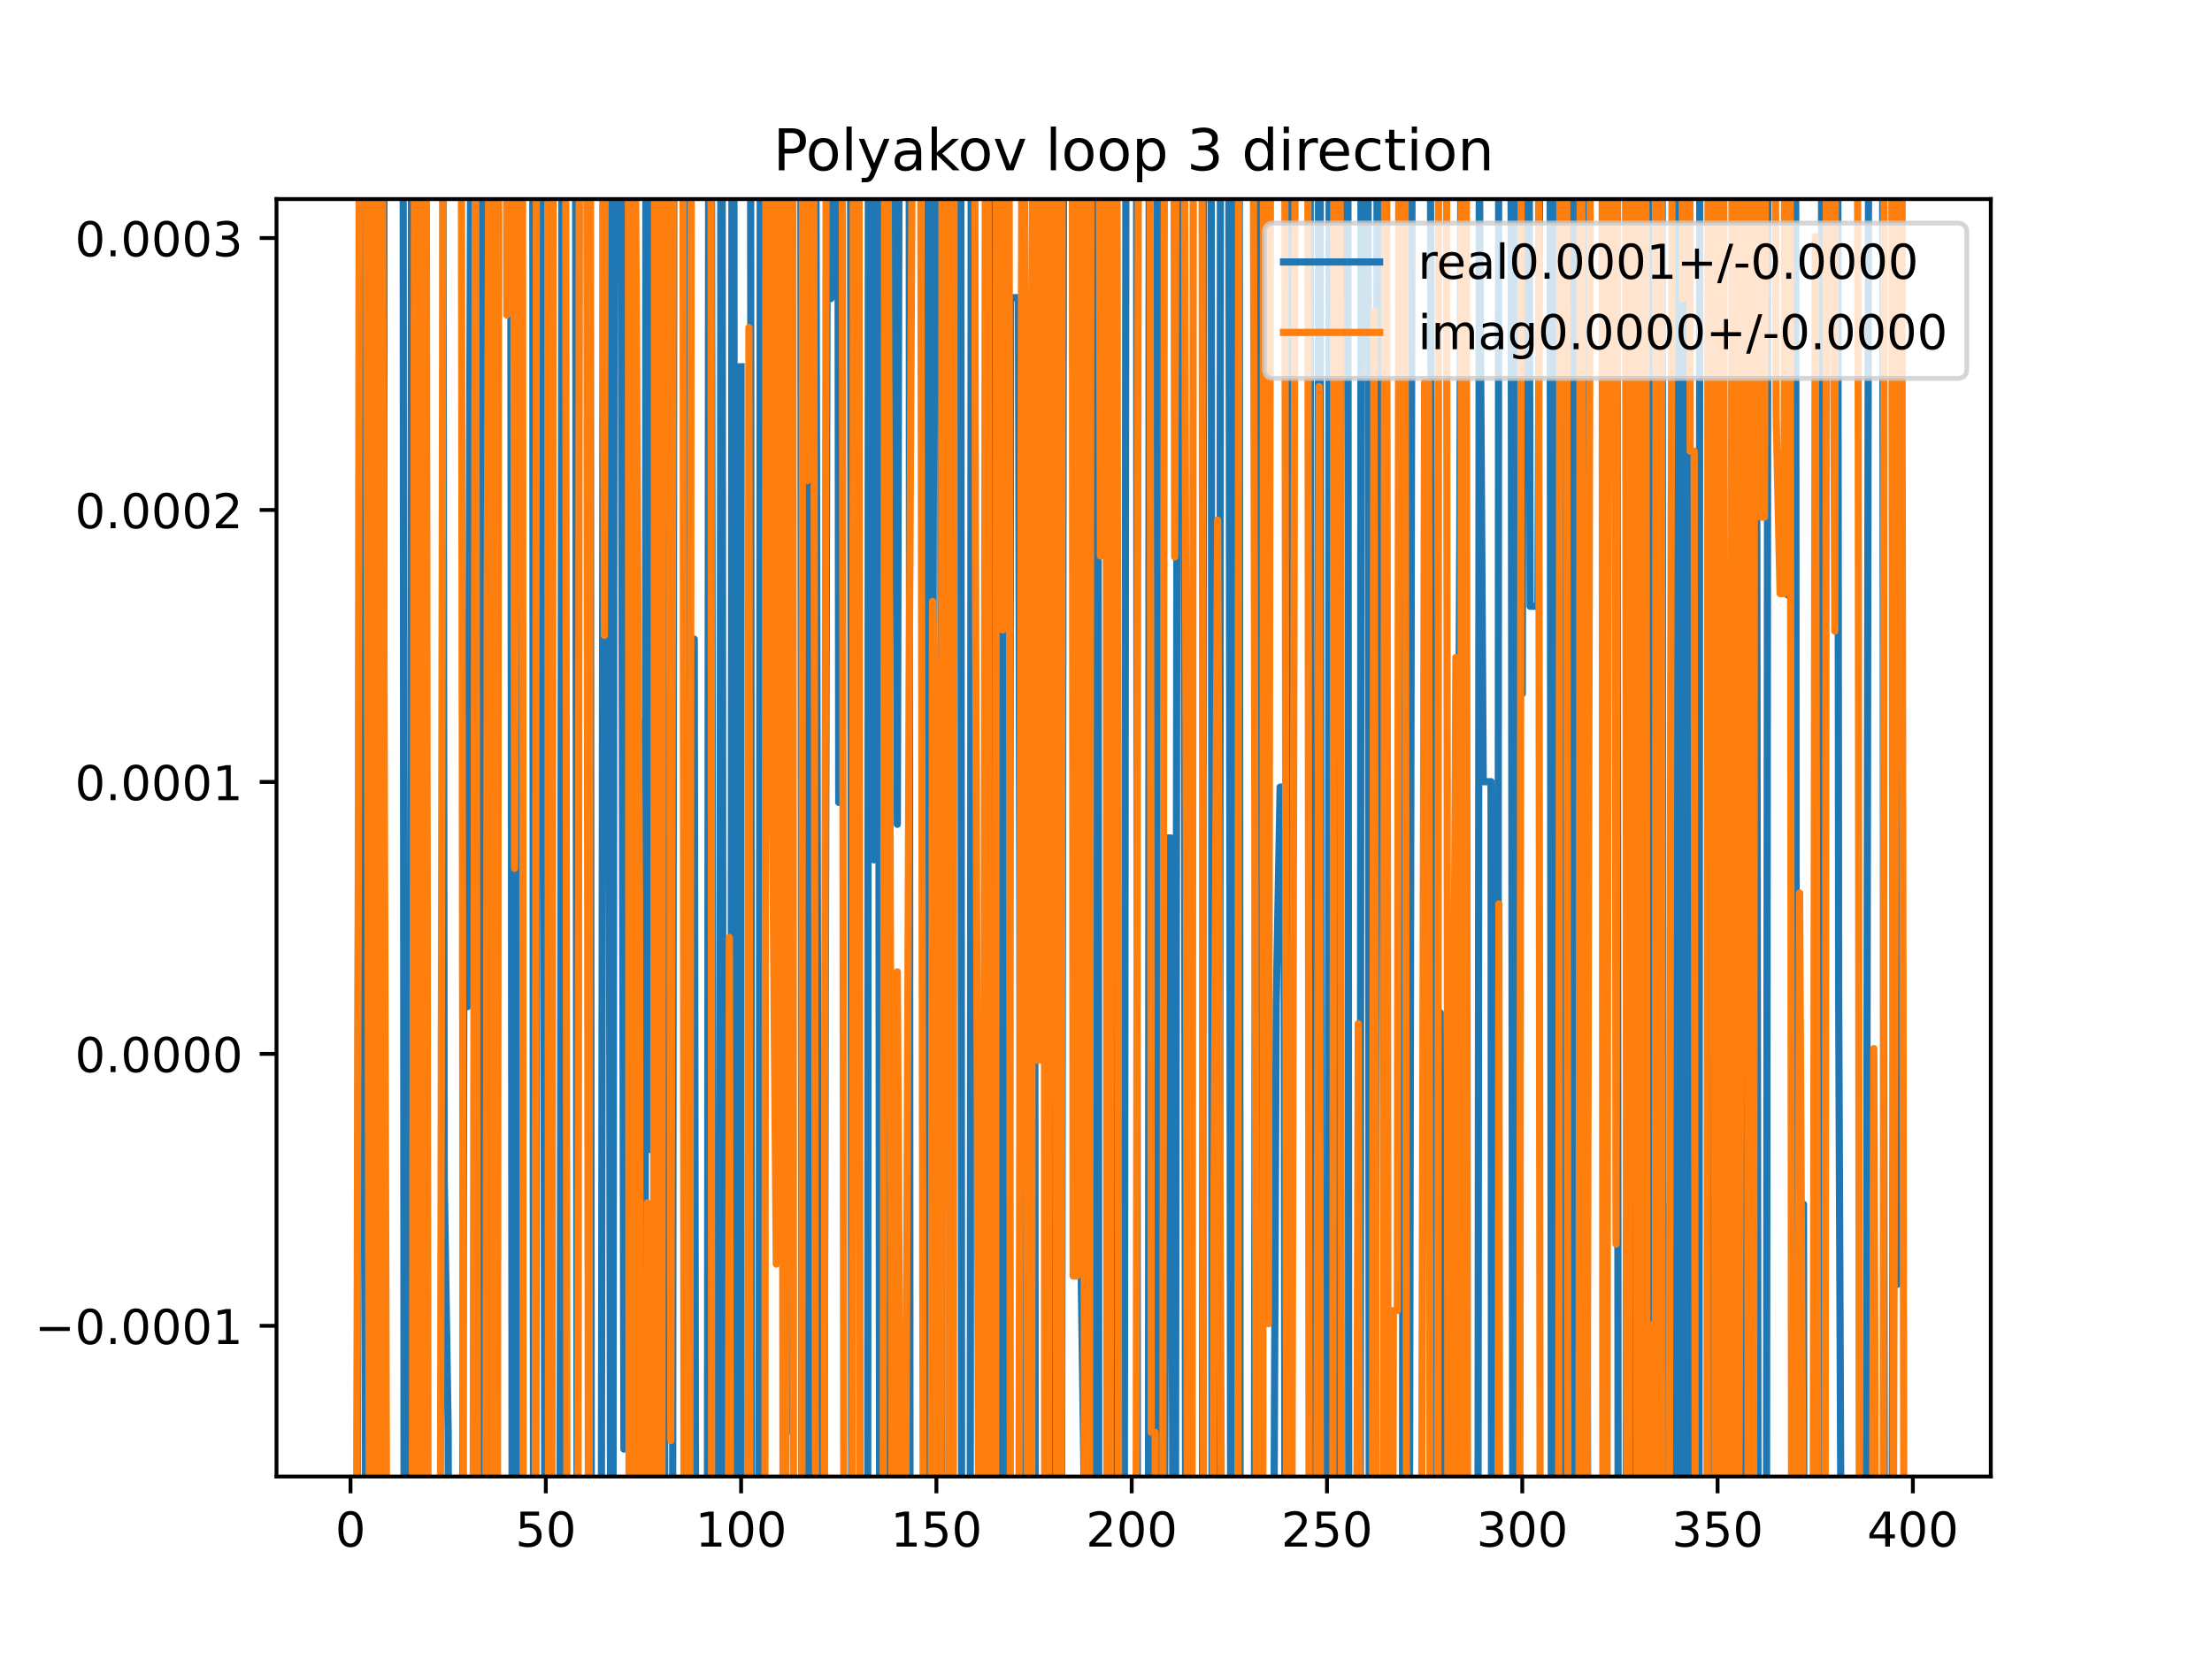 <?xml version="1.0" encoding="utf-8" standalone="no"?>
<!DOCTYPE svg PUBLIC "-//W3C//DTD SVG 1.1//EN"
  "http://www.w3.org/Graphics/SVG/1.1/DTD/svg11.dtd">
<!-- Created with matplotlib (https://matplotlib.org/) -->
<svg height="345.6pt" version="1.1" viewBox="0 0 460.8 345.6" width="460.8pt" xmlns="http://www.w3.org/2000/svg" xmlns:xlink="http://www.w3.org/1999/xlink">
 <defs>
  <style type="text/css">
*{stroke-linecap:butt;stroke-linejoin:round;}
  </style>
 </defs>
 <g id="figure_1">
  <g id="patch_1">
   <path d="M 0 345.6 
L 460.8 345.6 
L 460.8 0 
L 0 0 
z
" style="fill:#ffffff;"/>
  </g>
  <g id="axes_1">
   <g id="patch_2">
    <path d="M 57.6 307.584 
L 414.72 307.584 
L 414.72 41.472 
L 57.6 41.472 
z
" style="fill:#ffffff;"/>
   </g>
   <g id="matplotlib.axis_1">
    <g id="xtick_1">
     <g id="line2d_1">
      <defs>
       <path d="M 0 0 
L 0 3.5 
" id="ma2dced05c4" style="stroke:#000000;stroke-width:0.8;"/>
      </defs>
      <g>
       <use style="stroke:#000000;stroke-width:0.8;" x="73.019" xlink:href="#ma2dced05c4" y="307.584"/>
      </g>
     </g>
     <g id="text_1">
      <!-- 0 -->
      <defs>
       <path d="M 31.781 66.406 
Q 24.172 66.406 20.328 58.906 
Q 16.5 51.422 16.5 36.375 
Q 16.5 21.391 20.328 13.891 
Q 24.172 6.391 31.781 6.391 
Q 39.453 6.391 43.281 13.891 
Q 47.125 21.391 47.125 36.375 
Q 47.125 51.422 43.281 58.906 
Q 39.453 66.406 31.781 66.406 
z
M 31.781 74.219 
Q 44.047 74.219 50.516 64.516 
Q 56.984 54.828 56.984 36.375 
Q 56.984 17.969 50.516 8.266 
Q 44.047 -1.422 31.781 -1.422 
Q 19.531 -1.422 13.062 8.266 
Q 6.594 17.969 6.594 36.375 
Q 6.594 54.828 13.062 64.516 
Q 19.531 74.219 31.781 74.219 
z
" id="DejaVuSans-48"/>
      </defs>
      <g transform="translate(69.838 322.182)scale(0.1 -0.1)">
       <use xlink:href="#DejaVuSans-48"/>
      </g>
     </g>
    </g>
    <g id="xtick_2">
     <g id="line2d_2">
      <g>
       <use style="stroke:#000000;stroke-width:0.8;" x="113.703" xlink:href="#ma2dced05c4" y="307.584"/>
      </g>
     </g>
     <g id="text_2">
      <!-- 50 -->
      <defs>
       <path d="M 10.797 72.906 
L 49.516 72.906 
L 49.516 64.594 
L 19.828 64.594 
L 19.828 46.734 
Q 21.969 47.469 24.109 47.828 
Q 26.266 48.188 28.422 48.188 
Q 40.625 48.188 47.75 41.5 
Q 54.891 34.812 54.891 23.391 
Q 54.891 11.625 47.562 5.094 
Q 40.234 -1.422 26.906 -1.422 
Q 22.312 -1.422 17.547 -0.641 
Q 12.797 0.141 7.719 1.703 
L 7.719 11.625 
Q 12.109 9.234 16.797 8.062 
Q 21.484 6.891 26.703 6.891 
Q 35.156 6.891 40.078 11.328 
Q 45.016 15.766 45.016 23.391 
Q 45.016 31 40.078 35.438 
Q 35.156 39.891 26.703 39.891 
Q 22.75 39.891 18.812 39.016 
Q 14.891 38.141 10.797 36.281 
z
" id="DejaVuSans-53"/>
      </defs>
      <g transform="translate(107.34 322.182)scale(0.1 -0.1)">
       <use xlink:href="#DejaVuSans-53"/>
       <use x="63.623" xlink:href="#DejaVuSans-48"/>
      </g>
     </g>
    </g>
    <g id="xtick_3">
     <g id="line2d_3">
      <g>
       <use style="stroke:#000000;stroke-width:0.8;" x="154.386" xlink:href="#ma2dced05c4" y="307.584"/>
      </g>
     </g>
     <g id="text_3">
      <!-- 100 -->
      <defs>
       <path d="M 12.406 8.297 
L 28.516 8.297 
L 28.516 63.922 
L 10.984 60.406 
L 10.984 69.391 
L 28.422 72.906 
L 38.281 72.906 
L 38.281 8.297 
L 54.391 8.297 
L 54.391 0 
L 12.406 0 
z
" id="DejaVuSans-49"/>
      </defs>
      <g transform="translate(144.842 322.182)scale(0.1 -0.1)">
       <use xlink:href="#DejaVuSans-49"/>
       <use x="63.623" xlink:href="#DejaVuSans-48"/>
       <use x="127.246" xlink:href="#DejaVuSans-48"/>
      </g>
     </g>
    </g>
    <g id="xtick_4">
     <g id="line2d_4">
      <g>
       <use style="stroke:#000000;stroke-width:0.8;" x="195.07" xlink:href="#ma2dced05c4" y="307.584"/>
      </g>
     </g>
     <g id="text_4">
      <!-- 150 -->
      <g transform="translate(185.526 322.182)scale(0.1 -0.1)">
       <use xlink:href="#DejaVuSans-49"/>
       <use x="63.623" xlink:href="#DejaVuSans-53"/>
       <use x="127.246" xlink:href="#DejaVuSans-48"/>
      </g>
     </g>
    </g>
    <g id="xtick_5">
     <g id="line2d_5">
      <g>
       <use style="stroke:#000000;stroke-width:0.8;" x="235.753" xlink:href="#ma2dced05c4" y="307.584"/>
      </g>
     </g>
     <g id="text_5">
      <!-- 200 -->
      <defs>
       <path d="M 19.188 8.297 
L 53.609 8.297 
L 53.609 0 
L 7.328 0 
L 7.328 8.297 
Q 12.938 14.109 22.625 23.891 
Q 32.328 33.688 34.812 36.531 
Q 39.547 41.844 41.422 45.531 
Q 43.312 49.219 43.312 52.781 
Q 43.312 58.594 39.234 62.25 
Q 35.156 65.922 28.609 65.922 
Q 23.969 65.922 18.812 64.312 
Q 13.672 62.703 7.812 59.422 
L 7.812 69.391 
Q 13.766 71.781 18.938 73 
Q 24.125 74.219 28.422 74.219 
Q 39.75 74.219 46.484 68.547 
Q 53.219 62.891 53.219 53.422 
Q 53.219 48.922 51.531 44.891 
Q 49.859 40.875 45.406 35.406 
Q 44.188 33.984 37.641 27.219 
Q 31.109 20.453 19.188 8.297 
z
" id="DejaVuSans-50"/>
      </defs>
      <g transform="translate(226.209 322.182)scale(0.1 -0.1)">
       <use xlink:href="#DejaVuSans-50"/>
       <use x="63.623" xlink:href="#DejaVuSans-48"/>
       <use x="127.246" xlink:href="#DejaVuSans-48"/>
      </g>
     </g>
    </g>
    <g id="xtick_6">
     <g id="line2d_6">
      <g>
       <use style="stroke:#000000;stroke-width:0.8;" x="276.437" xlink:href="#ma2dced05c4" y="307.584"/>
      </g>
     </g>
     <g id="text_6">
      <!-- 250 -->
      <g transform="translate(266.893 322.182)scale(0.1 -0.1)">
       <use xlink:href="#DejaVuSans-50"/>
       <use x="63.623" xlink:href="#DejaVuSans-53"/>
       <use x="127.246" xlink:href="#DejaVuSans-48"/>
      </g>
     </g>
    </g>
    <g id="xtick_7">
     <g id="line2d_7">
      <g>
       <use style="stroke:#000000;stroke-width:0.8;" x="317.12" xlink:href="#ma2dced05c4" y="307.584"/>
      </g>
     </g>
     <g id="text_7">
      <!-- 300 -->
      <defs>
       <path d="M 40.578 39.312 
Q 47.656 37.797 51.625 33 
Q 55.609 28.219 55.609 21.188 
Q 55.609 10.406 48.188 4.484 
Q 40.766 -1.422 27.094 -1.422 
Q 22.516 -1.422 17.656 -0.516 
Q 12.797 0.391 7.625 2.203 
L 7.625 11.719 
Q 11.719 9.328 16.594 8.109 
Q 21.484 6.891 26.812 6.891 
Q 36.078 6.891 40.938 10.547 
Q 45.797 14.203 45.797 21.188 
Q 45.797 27.641 41.281 31.266 
Q 36.766 34.906 28.719 34.906 
L 20.219 34.906 
L 20.219 43.016 
L 29.109 43.016 
Q 36.375 43.016 40.234 45.922 
Q 44.094 48.828 44.094 54.297 
Q 44.094 59.906 40.109 62.906 
Q 36.141 65.922 28.719 65.922 
Q 24.656 65.922 20.016 65.031 
Q 15.375 64.156 9.812 62.312 
L 9.812 71.094 
Q 15.438 72.656 20.344 73.438 
Q 25.25 74.219 29.594 74.219 
Q 40.828 74.219 47.359 69.109 
Q 53.906 64.016 53.906 55.328 
Q 53.906 49.266 50.438 45.094 
Q 46.969 40.922 40.578 39.312 
z
" id="DejaVuSans-51"/>
      </defs>
      <g transform="translate(307.576 322.182)scale(0.1 -0.1)">
       <use xlink:href="#DejaVuSans-51"/>
       <use x="63.623" xlink:href="#DejaVuSans-48"/>
       <use x="127.246" xlink:href="#DejaVuSans-48"/>
      </g>
     </g>
    </g>
    <g id="xtick_8">
     <g id="line2d_8">
      <g>
       <use style="stroke:#000000;stroke-width:0.8;" x="357.804" xlink:href="#ma2dced05c4" y="307.584"/>
      </g>
     </g>
     <g id="text_8">
      <!-- 350 -->
      <g transform="translate(348.26 322.182)scale(0.1 -0.1)">
       <use xlink:href="#DejaVuSans-51"/>
       <use x="63.623" xlink:href="#DejaVuSans-53"/>
       <use x="127.246" xlink:href="#DejaVuSans-48"/>
      </g>
     </g>
    </g>
    <g id="xtick_9">
     <g id="line2d_9">
      <g>
       <use style="stroke:#000000;stroke-width:0.8;" x="398.487" xlink:href="#ma2dced05c4" y="307.584"/>
      </g>
     </g>
     <g id="text_9">
      <!-- 400 -->
      <defs>
       <path d="M 37.797 64.312 
L 12.891 25.391 
L 37.797 25.391 
z
M 35.203 72.906 
L 47.609 72.906 
L 47.609 25.391 
L 58.016 25.391 
L 58.016 17.188 
L 47.609 17.188 
L 47.609 0 
L 37.797 0 
L 37.797 17.188 
L 4.891 17.188 
L 4.891 26.703 
z
" id="DejaVuSans-52"/>
      </defs>
      <g transform="translate(388.944 322.182)scale(0.1 -0.1)">
       <use xlink:href="#DejaVuSans-52"/>
       <use x="63.623" xlink:href="#DejaVuSans-48"/>
       <use x="127.246" xlink:href="#DejaVuSans-48"/>
      </g>
     </g>
    </g>
   </g>
   <g id="matplotlib.axis_2">
    <g id="ytick_1">
     <g id="line2d_10">
      <defs>
       <path d="M 0 0 
L -3.5 0 
" id="m60123865f1" style="stroke:#000000;stroke-width:0.8;"/>
      </defs>
      <g>
       <use style="stroke:#000000;stroke-width:0.8;" x="57.6" xlink:href="#m60123865f1" y="276.188"/>
      </g>
     </g>
     <g id="text_10">
      <!-- −0.0001 -->
      <defs>
       <path d="M 10.594 35.5 
L 73.188 35.5 
L 73.188 27.203 
L 10.594 27.203 
z
" id="DejaVuSans-8722"/>
       <path d="M 10.688 12.406 
L 21 12.406 
L 21 0 
L 10.688 0 
z
" id="DejaVuSans-46"/>
      </defs>
      <g transform="translate(7.23 279.987)scale(0.1 -0.1)">
       <use xlink:href="#DejaVuSans-8722"/>
       <use x="83.789" xlink:href="#DejaVuSans-48"/>
       <use x="147.412" xlink:href="#DejaVuSans-46"/>
       <use x="179.199" xlink:href="#DejaVuSans-48"/>
       <use x="242.822" xlink:href="#DejaVuSans-48"/>
       <use x="306.445" xlink:href="#DejaVuSans-48"/>
       <use x="370.068" xlink:href="#DejaVuSans-49"/>
      </g>
     </g>
    </g>
    <g id="ytick_2">
     <g id="line2d_11">
      <g>
       <use style="stroke:#000000;stroke-width:0.8;" x="57.6" xlink:href="#m60123865f1" y="219.539"/>
      </g>
     </g>
     <g id="text_11">
      <!-- 0.0000 -->
      <g transform="translate(15.609 223.338)scale(0.1 -0.1)">
       <use xlink:href="#DejaVuSans-48"/>
       <use x="63.623" xlink:href="#DejaVuSans-46"/>
       <use x="95.41" xlink:href="#DejaVuSans-48"/>
       <use x="159.033" xlink:href="#DejaVuSans-48"/>
       <use x="222.656" xlink:href="#DejaVuSans-48"/>
       <use x="286.279" xlink:href="#DejaVuSans-48"/>
      </g>
     </g>
    </g>
    <g id="ytick_3">
     <g id="line2d_12">
      <g>
       <use style="stroke:#000000;stroke-width:0.8;" x="57.6" xlink:href="#m60123865f1" y="162.89"/>
      </g>
     </g>
     <g id="text_12">
      <!-- 0.0001 -->
      <g transform="translate(15.609 166.689)scale(0.1 -0.1)">
       <use xlink:href="#DejaVuSans-48"/>
       <use x="63.623" xlink:href="#DejaVuSans-46"/>
       <use x="95.41" xlink:href="#DejaVuSans-48"/>
       <use x="159.033" xlink:href="#DejaVuSans-48"/>
       <use x="222.656" xlink:href="#DejaVuSans-48"/>
       <use x="286.279" xlink:href="#DejaVuSans-49"/>
      </g>
     </g>
    </g>
    <g id="ytick_4">
     <g id="line2d_13">
      <g>
       <use style="stroke:#000000;stroke-width:0.8;" x="57.6" xlink:href="#m60123865f1" y="106.241"/>
      </g>
     </g>
     <g id="text_13">
      <!-- 0.0002 -->
      <g transform="translate(15.609 110.04)scale(0.1 -0.1)">
       <use xlink:href="#DejaVuSans-48"/>
       <use x="63.623" xlink:href="#DejaVuSans-46"/>
       <use x="95.41" xlink:href="#DejaVuSans-48"/>
       <use x="159.033" xlink:href="#DejaVuSans-48"/>
       <use x="222.656" xlink:href="#DejaVuSans-48"/>
       <use x="286.279" xlink:href="#DejaVuSans-50"/>
      </g>
     </g>
    </g>
    <g id="ytick_5">
     <g id="line2d_14">
      <g>
       <use style="stroke:#000000;stroke-width:0.8;" x="57.6" xlink:href="#m60123865f1" y="49.592"/>
      </g>
     </g>
     <g id="text_14">
      <!-- 0.0003 -->
      <g transform="translate(15.609 53.392)scale(0.1 -0.1)">
       <use xlink:href="#DejaVuSans-48"/>
       <use x="63.623" xlink:href="#DejaVuSans-46"/>
       <use x="95.41" xlink:href="#DejaVuSans-48"/>
       <use x="159.033" xlink:href="#DejaVuSans-48"/>
       <use x="222.656" xlink:href="#DejaVuSans-48"/>
       <use x="286.279" xlink:href="#DejaVuSans-51"/>
      </g>
     </g>
    </g>
   </g>
   <g id="line2d_15">
    <path clip-path="url(#pe9111652ea)" d="M 74.342 346.6 
L 74.646 196.99 
L 75.459 -1 
M 75.46 -1 
L 76.203 346.6 
M 76.334 346.6 
L 76.967 -1 
M 77.248 -1 
L 77.901 267.825 
L 78.558 -1 
M 78.778 -1 
L 79.121 346.6 
M 79.79 346.6 
L 80.011 -1 
M 83.97 -1 
L 84.2 346.6 
M 85.47 346.6 
L 85.739 -1 
M 86.465 -1 
L 86.848 346.6 
M 86.852 346.6 
L 86.959 -1 
M 88.369 -1 
L 88.475 346.6 
M 88.486 346.6 
L 88.685 -1 
M 156.35 -1 
L 156.584 346.6 
M 158.106 346.6 
L 158.409 -1 
M 162.618 -1 
L 163.336 63.843 
L 164.15 298.203 
L 164.427 -1 
M 166.809 -1 
L 167.083 346.6 
M 167.679 346.6 
L 167.912 -1 
M 168.438 -1 
L 168.605 346.6 
M 169.601 346.6 
L 169.824 -1 
M 169.912 -1 
L 170.569 346.6 
M 171.59 346.6 
L 172.287 62.206 
L 173.101 62.206 
L 173.2 -1 
M 174.508 -1 
L 174.728 167.16 
L 175.061 -1 
M 176.325 -1 
L 176.355 8.413 
L 177.169 8.413 
L 177.444 346.6 
M 180.747 346.6 
L 180.914 -1 
M 181.879 -1 
L 182.051 179.123 
L 182.579 -1 
M 182.951 -1 
L 183.259 346.6 
M 184.28 346.6 
L 184.492 180.348 
L 184.842 -1 
M 186.21 -1 
L 186.933 171.715 
L 187.361 -1 
M 189.393 -1 
L 189.585 346.6 
M 192.966 346.6 
L 193.38 -1 
M 193.607 -1 
L 194.256 206.805 
L 194.616 -1 
M 195.868 -1 
L 195.883 4.108 
L 196.252 346.6 
M 198.052 346.6 
L 198.324 275.822 
L 198.614 -1 
M 200.139 -1 
L 200.336 346.6 
M 202.102 346.6 
L 202.343 -1 
M 205.329 -1 
L 205.647 247.051 
L 206.257 -1 
M 206.515 -1 
L 206.743 346.6 
M 208.137 346.6 
L 208.417 -1 
M 209.262 -1 
L 209.47 346.6 
M 210.197 346.6 
L 210.529 62.011 
L 212.157 62.011 
L 212.804 346.6 
M 213.05 346.6 
L 213.426 -1 
M 215.372 -1 
L 215.411 5.929 
L 215.689 346.6 
M 219.59 346.6 
L 219.782 -1 
M 220.884 -1 
L 221.106 346.6 
M 221.11 346.6 
L 221.603 -1 
M 224.44 -1 
L 225.175 261.312 
L 225.989 319.026 
L 226.322 -1 
M 227.192 -1 
L 227.485 346.6 
M 227.744 346.6 
L 228.029 -1 
M 228.71 -1 
L 228.909 346.6 
M 231.562 346.6 
L 231.685 183.627 
L 232.498 183.627 
L 233.312 324.019 
L 233.58 346.6 
M 234.18 346.6 
L 234.586 -1 
M 236.75 -1 
L 236.96 346.6 
M 238.162 346.6 
L 238.194 317.598 
L 238.243 346.6 
M 239.237 346.6 
L 239.414 -1 
M 241.055 -1 
L 241.237 346.6 
M 242.503 346.6 
L 243.076 174.558 
L 243.89 174.558 
L 244.419 346.6 
M 244.835 346.6 
L 245.328 -1 
M 246.523 -1 
L 247.024 346.6 
M 250.477 346.6 
L 250.763 -1 
M 252.319 -1 
L 252.504 346.6 
M 254.043 346.6 
L 254.256 -1 
M 255.92 -1 
L 256.095 93.488 
L 256.4 346.6 
M 257.143 346.6 
L 257.335 -1 
M 258.148 -1 
L 258.359 346.6 
M 261.274 346.6 
L 261.754 -1 
M 262.757 -1 
L 262.972 346.6 
M 265.267 346.6 
L 265.859 209.213 
L 266.673 163.972 
L 267.486 163.972 
L 267.703 346.6 
M 268.783 346.6 
L 269.117 -1 
M 272.89 -1 
L 273.303 346.6 
M 274.488 346.6 
L 274.685 -1 
M 274.992 -1 
L 275.281 346.6 
M 276.621 346.6 
L 276.925 -1 
M 277.668 -1 
L 278.058 346.6 
M 278.885 346.6 
L 279.401 -1 
M 280.776 -1 
L 280.979 346.6 
M 283.371 346.6 
L 283.541 -1 
M 284.962 -1 
L 285.265 346.6 
M 286.538 346.6 
L 286.905 -1 
M 288.15 -1 
L 288.319 346.6 
M 289.381 346.6 
L 289.455 279.818 
L 289.536 346.6 
M 292.116 346.6 
L 292.585 -1 
M 292.872 -1 
L 293.483 346.6 
M 293.568 346.6 
L 294.217 -1 
M 297.921 -1 
L 298.406 219.785 
L 298.846 346.6 
M 299.579 346.6 
L 300.033 210.978 
L 300.314 346.6 
M 301.422 346.6 
L 301.66 240.035 
L 302.008 346.6 
M 303.024 346.6 
L 303.288 277.839 
L 304.101 111.882 
L 304.428 -1 
M 305.12 -1 
L 305.542 346.6 
M 307.873 346.6 
L 308.17 30.959 
L 308.984 162.836 
L 310.611 162.836 
L 310.736 346.6 
M 312.015 346.6 
L 312.218 -1 
M 314.743 -1 
L 315.158 346.6 
M 315.748 346.6 
L 316.064 -1 
M 316.833 -1 
L 317.12 144.518 
L 317.383 -1 
M 318.508 -1 
L 318.748 126.298 
L 320.375 126.298 
L 320.876 -1 
M 322.887 -1 
L 323.196 346.6 
M 323.848 346.6 
L 324.004 -1 
M 325.868 -1 
L 326.082 346.6 
M 327.528 346.6 
L 327.672 -1 
M 327.841 -1 
L 328.512 290.726 
L 329.325 66.644 
L 330.139 2.723 
L 330.792 346.6 
M 331.614 346.6 
L 331.766 327.174 
L 332.58 327.174 
L 332.615 346.6 
M 334.402 346.6 
L 334.656 -1 
M 335.71 -1 
L 335.835 89.013 
L 336.06 -1 
M 336.832 -1 
L 337.105 346.6 
M 338.754 346.6 
L 339.089 26.969 
L 339.903 268.539 
L 340.717 268.539 
L 340.79 346.6 
M 342.101 346.6 
L 342.402 -1 
M 343.338 -1 
L 343.826 346.6 
M 344.8 346.6 
L 345.007 -1 
M 346.248 -1 
L 346.412 251.383 
L 347.226 251.383 
L 347.446 346.6 
M 348.255 346.6 
L 348.546 -1 
M 349.247 -1 
L 349.62 346.6 
M 350.715 346.6 
L 350.864 -1 
M 351.872 -1 
L 352.072 346.6 
M 353.915 346.6 
L 354.112 -1 
M 355.358 -1 
L 355.363 3.411 
L 355.369 -1 
M 356.738 -1 
L 357.129 346.6 
M 360.883 346.6 
L 361.058 250.608 
L 361.766 346.6 
M 361.936 346.6 
L 362.686 179.117 
L 363.187 346.6 
M 365.038 346.6 
L 365.94 82.04 
L 366.266 346.6 
M 367.965 346.6 
L 368.315 -1 
M 368.952 -1 
L 369.195 27.3 
L 369.239 -1 
M 371.976 -1 
L 372.45 123.963 
L 372.974 -1 
M 373.781 -1 
L 374.077 38.491 
L 374.271 346.6 
M 375.633 346.6 
L 375.704 250.865 
L 375.8 346.6 
M 379.002 346.6 
L 379.541 -1 
M 382.813 -1 
L 383.028 207.24 
L 383.615 346.6 
M 388.7 346.6 
L 388.723 339.323 
L 389.312 -1 
M 392.15 -1 
L 392.57 346.6 
M 394.088 346.6 
L 394.419 220.978 
L 395.233 267.567 
L 396.046 86.515 
L 396.328 -1 
M 92.239 -1 
L 92.547 245.782 
L 93.361 298.276 
L 93.483 346.6 
M 96.344 346.6 
L 96.616 209.687 
L 97.429 209.687 
L 98.165 -1 
M 99.556 -1 
L 99.777 346.6 
M 100.007 346.6 
L 100.333 -1 
M 100.956 -1 
L 101.208 346.6 
M 103.002 346.6 
L 103.529 -1 
M 106.312 -1 
L 106.38 19.235 
L 106.72 346.6 
M 107.654 346.6 
L 108.005 -1 
M 110.974 -1 
L 111.148 346.6 
M 111.552 346.6 
L 111.997 -1 
M 112.985 -1 
L 113.53 346.6 
M 113.926 346.6 
L 114.516 56.761 
L 114.949 346.6 
M 116.626 346.6 
L 117.105 -1 
M 119.869 -1 
L 120.212 308.835 
L 120.694 -1 
M 122.95 -1 
L 123.196 346.6 
M 125.235 346.6 
L 125.721 -1 
M 126.572 -1 
L 126.721 28.894 
L 127.232 346.6 
M 127.686 346.6 
L 127.965 -1 
M 129.29 -1 
L 129.976 301.873 
L 130.383 -1 
M 131.318 -1 
L 131.603 162.306 
L 132.23 346.6 
M 132.595 346.6 
L 133.231 150.636 
L 133.445 346.6 
M 134.368 346.6 
L 134.573 -1 
M 135.401 -1 
L 135.672 239.538 
L 135.973 -1 
M 138.134 -1 
L 138.514 346.6 
M 140.104 346.6 
L 140.394 -1 
M 142.901 -1 
L 142.995 23.923 
L 143.294 346.6 
M 144.396 346.6 
L 144.622 133.139 
L 144.944 346.6 
M 147.344 346.6 
L 147.656 -1 
M 148.179 -1 
L 148.605 346.6 
M 149.873 346.6 
L 150.196 -1 
M 150.415 -1 
L 150.672 346.6 
M 152.221 346.6 
L 152.514 -1 
M 152.881 -1 
L 153.027 346.6 
M 154.246 346.6 
L 154.386 76.412 
L 154.386 76.412 
" style="fill:none;stroke:#1f77b4;stroke-linecap:square;stroke-width:1.5;"/>
   </g>
   <g id="line2d_16">
    <path clip-path="url(#pe9111652ea)" d="M 74.224 346.6 
L 74.646 178.345 
L 74.863 -1 
M 76.246 -1 
L 76.274 16.254 
L 77.006 346.6 
M 77.115 346.6 
L 77.377 -1 
M 78.341 -1 
L 78.561 346.6 
M 79.042 346.6 
L 79.509 -1 
M 79.573 -1 
L 80.618 346.6 
M 85.867 346.6 
L 86.389 -1 
M 87.036 -1 
L 87.258 346.6 
M 88.092 346.6 
L 88.325 -1 
M 88.765 -1 
L 89.197 346.6 
M 155.704 346.6 
L 156.013 68.232 
L 156.219 346.6 
M 159.326 346.6 
L 159.578 -1 
M 160.739 -1 
L 160.895 165.389 
L 161.709 263.319 
L 162.224 -1 
M 162.719 -1 
L 163.162 346.6 
M 163.608 346.6 
L 164.278 -1 
M 165.147 -1 
L 165.306 346.6 
M 167.036 346.6 
L 167.186 -1 
M 168.083 -1 
L 168.219 100.109 
L 168.396 -1 
M 169.48 -1 
L 169.846 294.829 
L 170.076 346.6 
M 171.657 346.6 
L 172.145 -1 
M 175.423 -1 
L 175.811 346.6 
M 177.535 346.6 
L 177.79 -1 
M 178.923 -1 
L 179.178 346.6 
M 183.96 346.6 
L 184.323 -1 
M 184.914 -1 
L 185.933 346.6 
M 186.355 346.6 
L 186.933 202.449 
L 187.747 345.948 
L 188.56 345.948 
L 189.374 147.358 
L 190.21 -1 
M 191.753 -1 
L 192.372 346.6 
M 193.965 346.6 
L 194.256 125.292 
L 195.07 150.344 
L 195.461 346.6 
M 196.027 346.6 
L 196.262 -1 
M 197.333 -1 
L 197.727 346.6 
M 198.574 346.6 
L 198.762 -1 
M 203.024 -1 
L 203.206 117.795 
L 203.982 346.6 
M 204.849 346.6 
L 205.306 -1 
M 205.825 -1 
L 206.062 346.6 
M 207.384 346.6 
L 207.564 -1 
M 208.808 -1 
L 208.902 131.234 
L 209.066 -1 
M 210.192 -1 
L 210.508 346.6 
M 212.205 346.6 
L 212.923 -1 
M 213.127 -1 
L 213.784 95.084 
L 214.015 346.6 
M 214.916 346.6 
L 215.09 -1 
M 216.016 -1 
L 216.225 220.92 
L 216.371 -1 
M 217.487 -1 
L 217.64 346.6 
M 218.358 346.6 
L 218.761 -1 
M 219.823 -1 
L 220.111 346.6 
M 220.954 346.6 
L 221.107 295.655 
L 221.293 -1 
M 223.377 -1 
L 223.548 265.81 
L 224.362 265.81 
L 224.52 -1 
M 225.737 -1 
L 225.914 346.6 
M 226.917 346.6 
L 227.299 -1 
M 228.943 -1 
L 229.244 115.83 
L 229.382 -1 
M 230.407 -1 
L 230.618 346.6 
M 231.246 346.6 
L 231.56 -1 
M 232.656 -1 
L 233.054 346.6 
M 236.626 346.6 
L 237.19 -1 
M 239.548 -1 
L 239.822 298.382 
L 240.635 298.382 
L 240.678 346.6 
M 242.203 346.6 
L 242.59 -1 
M 244.524 -1 
L 244.704 116.031 
L 245.093 -1 
M 246.669 -1 
L 247.145 178.567 
L 247.391 346.6 
M 248.302 346.6 
L 248.61 -1 
M 250.345 -1 
L 250.399 14.429 
L 250.739 346.6 
M 252.71 346.6 
L 252.84 258.464 
L 253.654 108.345 
L 254.468 325.81 
L 255.281 325.81 
L 255.583 346.6 
M 257.867 346.6 
L 258.034 -1 
M 261.033 -1 
L 261.79 346.6 
M 263.054 346.6 
L 263.225 -1 
M 263.896 -1 
L 264.232 275.746 
L 264.723 -1 
M 267.618 -1 
L 268.066 346.6 
M 269.04 346.6 
L 269.114 328.626 
L 269.859 -1 
M 272.425 -1 
L 272.722 346.6 
M 274.244 346.6 
L 274.809 80.529 
L 275.091 346.6 
M 277.636 346.6 
L 277.88 -1 
M 279.13 -1 
L 279.467 346.6 
M 282.58 346.6 
L 282.946 213.227 
L 283.302 346.6 
M 285.881 346.6 
L 286.201 64.702 
L 286.782 346.6 
M 288.215 346.6 
L 288.479 -1 
M 288.851 -1 
L 289.192 346.6 
M 290.095 346.6 
L 290.269 273.002 
L 291.083 273.002 
L 291.446 -1 
M 292.621 -1 
L 292.71 40.467 
L 293.022 346.6 
M 296.09 346.6 
L 296.778 79.601 
L 297.592 79.601 
L 297.947 346.6 
M 299.51 346.6 
L 299.701 -1 
M 301.314 -1 
L 301.652 346.6 
M 301.77 346.6 
L 302.474 289.259 
L 303.288 136.964 
L 303.75 346.6 
M 304.216 346.6 
L 304.467 -1 
M 305.44 -1 
L 305.729 341.822 
L 306.543 341.822 
L 306.556 346.6 
M 312.057 346.6 
L 312.238 188.3 
L 312.423 346.6 
M 316.591 346.6 
L 316.919 -1 
M 320.468 -1 
L 320.867 346.6 
M 324.676 346.6 
L 324.984 -1 
M 326.35 -1 
L 326.634 346.6 
M 328.914 346.6 
L 329.215 -1 
M 329.483 -1 
L 329.914 346.6 
M 330.543 346.6 
L 331.357 -1 
M 333.744 -1 
L 333.923 346.6 
M 334.739 346.6 
L 335.09 -1 
M 336.402 -1 
L 336.648 259.166 
L 337.014 -1 
M 338.589 -1 
L 338.93 346.6 
M 339.317 346.6 
L 339.803 -1 
M 340.773 -1 
L 341.045 346.6 
M 341.856 346.6 
L 342.038 -1 
M 342.842 -1 
L 343.139 346.6 
M 343.348 346.6 
L 343.971 275.967 
L 344.419 346.6 
M 344.816 346.6 
L 345.005 -1 
M 346.109 -1 
L 346.271 346.6 
M 347.714 346.6 
L 348.04 144.243 
L 348.422 -1 
M 350.409 -1 
L 350.481 62.19 
L 350.579 -1 
M 351.969 -1 
L 352.108 93.982 
L 352.922 93.982 
L 353.152 346.6 
M 355.584 346.6 
L 355.84 -1 
M 356.933 -1 
L 356.99 33.366 
L 357.339 346.6 
M 358.076 346.6 
L 358.303 -1 
M 359.067 -1 
L 359.393 346.6 
M 360.311 346.6 
L 360.874 -1 
M 361.234 -1 
L 361.768 346.6 
M 362.123 346.6 
L 362.686 195.377 
L 362.828 -1 
M 363.979 -1 
L 364.159 346.6 
M 365.294 346.6 
L 365.53 -1 
M 366.63 -1 
L 366.754 107.728 
L 367.568 107.728 
L 367.856 -1 
M 369.758 -1 
L 370.009 86.548 
L 370.822 123.653 
L 371.636 123.653 
L 371.827 -1 
M 372.884 -1 
L 373.256 346.6 
M 374.45 346.6 
L 374.891 186.036 
L 375.737 346.6 
M 377.687 346.6 
L 378.146 49.286 
L 378.732 346.6 
M 380.191 346.6 
L 380.501 -1 
M 381.741 -1 
L 382.214 131.476 
L 382.379 -1 
M 386.851 -1 
L 387.096 83.297 
L 387.354 346.6 
M 390.015 346.6 
L 390.351 218.439 
L 390.77 346.6 
M 392.291 346.6 
L 392.51 -1 
M 394.077 -1 
L 394.419 323.547 
L 395.233 10.08 
L 395.397 -1 
M 396.113 -1 
L 396.645 346.6 
M 91.593 346.6 
L 91.733 330.603 
L 92.338 -1 
M 96.067 -1 
L 96.58 346.6 
M 98.524 346.6 
L 99.057 4.035 
L 99.5 346.6 
M 101.199 346.6 
L 101.498 124.236 
L 101.936 -1 
M 102.399 -1 
L 102.683 346.6 
M 103.606 346.6 
L 103.916 -1 
M 105.499 -1 
L 105.566 65.619 
L 105.655 -1 
M 106.989 -1 
L 107.193 180.885 
L 107.835 -1 
M 108.844 -1 
L 109.012 346.6 
M 111.474 346.6 
L 111.762 -1 
M 114.099 -1 
L 114.283 346.6 
M 114.944 346.6 
L 115.28 -1 
M 117.824 -1 
L 118.112 346.6 
M 120.377 346.6 
L 120.713 -1 
M 122.208 -1 
L 122.605 346.6 
M 122.688 346.6 
L 122.973 -1 
M 125.452 -1 
L 125.908 132.379 
L 126.109 -1 
M 130.884 -1 
L 131.058 346.6 
M 132.238 346.6 
L 132.417 39.881 
L 133.231 189.52 
L 133.425 346.6 
M 134.727 346.6 
L 134.858 250.572 
L 134.978 346.6 
M 136.112 346.6 
L 136.389 -1 
M 136.547 -1 
L 136.724 346.6 
M 137.882 346.6 
L 138.061 -1 
M 139.394 -1 
L 139.74 300.078 
L 140.304 -1 
M 142.271 -1 
L 142.504 346.6 
M 143.676 346.6 
L 144.034 -1 
M 148.112 -1 
L 148.257 346.6 
M 151.701 346.6 
L 151.945 195.288 
L 152.221 346.6 
L 152.221 346.6 
" style="fill:none;stroke:#ff7f0e;stroke-linecap:square;stroke-width:1.5;"/>
   </g>
   <g id="patch_3">
    <path d="M 57.6 307.584 
L 57.6 41.472 
" style="fill:none;stroke:#000000;stroke-linecap:square;stroke-linejoin:miter;stroke-width:0.8;"/>
   </g>
   <g id="patch_4">
    <path d="M 414.72 307.584 
L 414.72 41.472 
" style="fill:none;stroke:#000000;stroke-linecap:square;stroke-linejoin:miter;stroke-width:0.8;"/>
   </g>
   <g id="patch_5">
    <path d="M 57.6 307.584 
L 414.72 307.584 
" style="fill:none;stroke:#000000;stroke-linecap:square;stroke-linejoin:miter;stroke-width:0.8;"/>
   </g>
   <g id="patch_6">
    <path d="M 57.6 41.472 
L 414.72 41.472 
" style="fill:none;stroke:#000000;stroke-linecap:square;stroke-linejoin:miter;stroke-width:0.8;"/>
   </g>
   <g id="text_15">
    <!-- Polyakov loop 3 direction -->
    <defs>
     <path d="M 19.672 64.797 
L 19.672 37.406 
L 32.078 37.406 
Q 38.969 37.406 42.719 40.969 
Q 46.484 44.531 46.484 51.125 
Q 46.484 57.672 42.719 61.234 
Q 38.969 64.797 32.078 64.797 
z
M 9.812 72.906 
L 32.078 72.906 
Q 44.344 72.906 50.609 67.359 
Q 56.891 61.812 56.891 51.125 
Q 56.891 40.328 50.609 34.812 
Q 44.344 29.297 32.078 29.297 
L 19.672 29.297 
L 19.672 0 
L 9.812 0 
z
" id="DejaVuSans-80"/>
     <path d="M 30.609 48.391 
Q 23.391 48.391 19.188 42.75 
Q 14.984 37.109 14.984 27.297 
Q 14.984 17.484 19.156 11.844 
Q 23.344 6.203 30.609 6.203 
Q 37.797 6.203 41.984 11.859 
Q 46.188 17.531 46.188 27.297 
Q 46.188 37.016 41.984 42.703 
Q 37.797 48.391 30.609 48.391 
z
M 30.609 56 
Q 42.328 56 49.016 48.375 
Q 55.719 40.766 55.719 27.297 
Q 55.719 13.875 49.016 6.219 
Q 42.328 -1.422 30.609 -1.422 
Q 18.844 -1.422 12.172 6.219 
Q 5.516 13.875 5.516 27.297 
Q 5.516 40.766 12.172 48.375 
Q 18.844 56 30.609 56 
z
" id="DejaVuSans-111"/>
     <path d="M 9.422 75.984 
L 18.406 75.984 
L 18.406 0 
L 9.422 0 
z
" id="DejaVuSans-108"/>
     <path d="M 32.172 -5.078 
Q 28.375 -14.844 24.75 -17.812 
Q 21.141 -20.797 15.094 -20.797 
L 7.906 -20.797 
L 7.906 -13.281 
L 13.188 -13.281 
Q 16.891 -13.281 18.938 -11.516 
Q 21 -9.766 23.484 -3.219 
L 25.094 0.875 
L 2.984 54.688 
L 12.5 54.688 
L 29.594 11.922 
L 46.688 54.688 
L 56.203 54.688 
z
" id="DejaVuSans-121"/>
     <path d="M 34.281 27.484 
Q 23.391 27.484 19.188 25 
Q 14.984 22.516 14.984 16.5 
Q 14.984 11.719 18.141 8.906 
Q 21.297 6.109 26.703 6.109 
Q 34.188 6.109 38.703 11.406 
Q 43.219 16.703 43.219 25.484 
L 43.219 27.484 
z
M 52.203 31.203 
L 52.203 0 
L 43.219 0 
L 43.219 8.297 
Q 40.141 3.328 35.547 0.953 
Q 30.953 -1.422 24.312 -1.422 
Q 15.922 -1.422 10.953 3.297 
Q 6 8.016 6 15.922 
Q 6 25.141 12.172 29.828 
Q 18.359 34.516 30.609 34.516 
L 43.219 34.516 
L 43.219 35.406 
Q 43.219 41.609 39.141 45 
Q 35.062 48.391 27.688 48.391 
Q 23 48.391 18.547 47.266 
Q 14.109 46.141 10.016 43.891 
L 10.016 52.203 
Q 14.938 54.109 19.578 55.047 
Q 24.219 56 28.609 56 
Q 40.484 56 46.344 49.844 
Q 52.203 43.703 52.203 31.203 
z
" id="DejaVuSans-97"/>
     <path d="M 9.078 75.984 
L 18.109 75.984 
L 18.109 31.109 
L 44.922 54.688 
L 56.391 54.688 
L 27.391 29.109 
L 57.625 0 
L 45.906 0 
L 18.109 26.703 
L 18.109 0 
L 9.078 0 
z
" id="DejaVuSans-107"/>
     <path d="M 2.984 54.688 
L 12.5 54.688 
L 29.594 8.797 
L 46.688 54.688 
L 56.203 54.688 
L 35.688 0 
L 23.484 0 
z
" id="DejaVuSans-118"/>
     <path id="DejaVuSans-32"/>
     <path d="M 18.109 8.203 
L 18.109 -20.797 
L 9.078 -20.797 
L 9.078 54.688 
L 18.109 54.688 
L 18.109 46.391 
Q 20.953 51.266 25.266 53.625 
Q 29.594 56 35.594 56 
Q 45.562 56 51.781 48.094 
Q 58.016 40.188 58.016 27.297 
Q 58.016 14.406 51.781 6.484 
Q 45.562 -1.422 35.594 -1.422 
Q 29.594 -1.422 25.266 0.953 
Q 20.953 3.328 18.109 8.203 
z
M 48.688 27.297 
Q 48.688 37.203 44.609 42.844 
Q 40.531 48.484 33.406 48.484 
Q 26.266 48.484 22.188 42.844 
Q 18.109 37.203 18.109 27.297 
Q 18.109 17.391 22.188 11.75 
Q 26.266 6.109 33.406 6.109 
Q 40.531 6.109 44.609 11.75 
Q 48.688 17.391 48.688 27.297 
z
" id="DejaVuSans-112"/>
     <path d="M 45.406 46.391 
L 45.406 75.984 
L 54.391 75.984 
L 54.391 0 
L 45.406 0 
L 45.406 8.203 
Q 42.578 3.328 38.25 0.953 
Q 33.938 -1.422 27.875 -1.422 
Q 17.969 -1.422 11.734 6.484 
Q 5.516 14.406 5.516 27.297 
Q 5.516 40.188 11.734 48.094 
Q 17.969 56 27.875 56 
Q 33.938 56 38.25 53.625 
Q 42.578 51.266 45.406 46.391 
z
M 14.797 27.297 
Q 14.797 17.391 18.875 11.75 
Q 22.953 6.109 30.078 6.109 
Q 37.203 6.109 41.297 11.75 
Q 45.406 17.391 45.406 27.297 
Q 45.406 37.203 41.297 42.844 
Q 37.203 48.484 30.078 48.484 
Q 22.953 48.484 18.875 42.844 
Q 14.797 37.203 14.797 27.297 
z
" id="DejaVuSans-100"/>
     <path d="M 9.422 54.688 
L 18.406 54.688 
L 18.406 0 
L 9.422 0 
z
M 9.422 75.984 
L 18.406 75.984 
L 18.406 64.594 
L 9.422 64.594 
z
" id="DejaVuSans-105"/>
     <path d="M 41.109 46.297 
Q 39.594 47.172 37.812 47.578 
Q 36.031 48 33.891 48 
Q 26.266 48 22.188 43.047 
Q 18.109 38.094 18.109 28.812 
L 18.109 0 
L 9.078 0 
L 9.078 54.688 
L 18.109 54.688 
L 18.109 46.188 
Q 20.953 51.172 25.484 53.578 
Q 30.031 56 36.531 56 
Q 37.453 56 38.578 55.875 
Q 39.703 55.766 41.062 55.516 
z
" id="DejaVuSans-114"/>
     <path d="M 56.203 29.594 
L 56.203 25.203 
L 14.891 25.203 
Q 15.484 15.922 20.484 11.062 
Q 25.484 6.203 34.422 6.203 
Q 39.594 6.203 44.453 7.469 
Q 49.312 8.734 54.109 11.281 
L 54.109 2.781 
Q 49.266 0.734 44.188 -0.344 
Q 39.109 -1.422 33.891 -1.422 
Q 20.797 -1.422 13.156 6.188 
Q 5.516 13.812 5.516 26.812 
Q 5.516 40.234 12.766 48.109 
Q 20.016 56 32.328 56 
Q 43.359 56 49.781 48.891 
Q 56.203 41.797 56.203 29.594 
z
M 47.219 32.234 
Q 47.125 39.594 43.094 43.984 
Q 39.062 48.391 32.422 48.391 
Q 24.906 48.391 20.391 44.141 
Q 15.875 39.891 15.188 32.172 
z
" id="DejaVuSans-101"/>
     <path d="M 48.781 52.594 
L 48.781 44.188 
Q 44.969 46.297 41.141 47.344 
Q 37.312 48.391 33.406 48.391 
Q 24.656 48.391 19.812 42.844 
Q 14.984 37.312 14.984 27.297 
Q 14.984 17.281 19.812 11.734 
Q 24.656 6.203 33.406 6.203 
Q 37.312 6.203 41.141 7.25 
Q 44.969 8.297 48.781 10.406 
L 48.781 2.094 
Q 45.016 0.344 40.984 -0.531 
Q 36.969 -1.422 32.422 -1.422 
Q 20.062 -1.422 12.781 6.344 
Q 5.516 14.109 5.516 27.297 
Q 5.516 40.672 12.859 48.328 
Q 20.219 56 33.016 56 
Q 37.156 56 41.109 55.141 
Q 45.062 54.297 48.781 52.594 
z
" id="DejaVuSans-99"/>
     <path d="M 18.312 70.219 
L 18.312 54.688 
L 36.812 54.688 
L 36.812 47.703 
L 18.312 47.703 
L 18.312 18.016 
Q 18.312 11.328 20.141 9.422 
Q 21.969 7.516 27.594 7.516 
L 36.812 7.516 
L 36.812 0 
L 27.594 0 
Q 17.188 0 13.234 3.875 
Q 9.281 7.766 9.281 18.016 
L 9.281 47.703 
L 2.688 47.703 
L 2.688 54.688 
L 9.281 54.688 
L 9.281 70.219 
z
" id="DejaVuSans-116"/>
     <path d="M 54.891 33.016 
L 54.891 0 
L 45.906 0 
L 45.906 32.719 
Q 45.906 40.484 42.875 44.328 
Q 39.844 48.188 33.797 48.188 
Q 26.516 48.188 22.312 43.547 
Q 18.109 38.922 18.109 30.906 
L 18.109 0 
L 9.078 0 
L 9.078 54.688 
L 18.109 54.688 
L 18.109 46.188 
Q 21.344 51.125 25.703 53.562 
Q 30.078 56 35.797 56 
Q 45.219 56 50.047 50.172 
Q 54.891 44.344 54.891 33.016 
z
" id="DejaVuSans-110"/>
    </defs>
    <g transform="translate(161.066 35.472)scale(0.12 -0.12)">
     <use xlink:href="#DejaVuSans-80"/>
     <use x="56.678" xlink:href="#DejaVuSans-111"/>
     <use x="117.859" xlink:href="#DejaVuSans-108"/>
     <use x="145.643" xlink:href="#DejaVuSans-121"/>
     <use x="204.822" xlink:href="#DejaVuSans-97"/>
     <use x="266.102" xlink:href="#DejaVuSans-107"/>
     <use x="320.387" xlink:href="#DejaVuSans-111"/>
     <use x="381.568" xlink:href="#DejaVuSans-118"/>
     <use x="440.748" xlink:href="#DejaVuSans-32"/>
     <use x="472.535" xlink:href="#DejaVuSans-108"/>
     <use x="500.318" xlink:href="#DejaVuSans-111"/>
     <use x="561.5" xlink:href="#DejaVuSans-111"/>
     <use x="622.682" xlink:href="#DejaVuSans-112"/>
     <use x="686.158" xlink:href="#DejaVuSans-32"/>
     <use x="717.945" xlink:href="#DejaVuSans-51"/>
     <use x="781.568" xlink:href="#DejaVuSans-32"/>
     <use x="813.355" xlink:href="#DejaVuSans-100"/>
     <use x="876.832" xlink:href="#DejaVuSans-105"/>
     <use x="904.615" xlink:href="#DejaVuSans-114"/>
     <use x="943.479" xlink:href="#DejaVuSans-101"/>
     <use x="1005.002" xlink:href="#DejaVuSans-99"/>
     <use x="1059.982" xlink:href="#DejaVuSans-116"/>
     <use x="1099.191" xlink:href="#DejaVuSans-105"/>
     <use x="1126.975" xlink:href="#DejaVuSans-111"/>
     <use x="1188.156" xlink:href="#DejaVuSans-110"/>
    </g>
   </g>
   <g id="legend_1">
    <g id="patch_7">
     <path d="M 265.387 78.828 
L 407.72 78.828 
Q 409.72 78.828 409.72 76.828 
L 409.72 48.472 
Q 409.72 46.472 407.72 46.472 
L 265.387 46.472 
Q 263.387 46.472 263.387 48.472 
L 263.387 76.828 
Q 263.387 78.828 265.387 78.828 
z
" style="fill:#ffffff;opacity:0.8;stroke:#cccccc;stroke-linejoin:miter;"/>
    </g>
    <g id="line2d_17">
     <path d="M 267.387 54.57 
L 287.387 54.57 
" style="fill:none;stroke:#1f77b4;stroke-linecap:square;stroke-width:1.5;"/>
    </g>
    <g id="line2d_18"/>
    <g id="text_16">
     <!-- real0.0001+/-0.0000 -->
     <defs>
      <path d="M 46 62.703 
L 46 35.5 
L 73.188 35.5 
L 73.188 27.203 
L 46 27.203 
L 46 0 
L 37.797 0 
L 37.797 27.203 
L 10.594 27.203 
L 10.594 35.5 
L 37.797 35.5 
L 37.797 62.703 
z
" id="DejaVuSans-43"/>
      <path d="M 25.391 72.906 
L 33.688 72.906 
L 8.297 -9.281 
L 0 -9.281 
z
" id="DejaVuSans-47"/>
      <path d="M 4.891 31.391 
L 31.203 31.391 
L 31.203 23.391 
L 4.891 23.391 
z
" id="DejaVuSans-45"/>
     </defs>
     <g transform="translate(295.387 58.07)scale(0.1 -0.1)">
      <use xlink:href="#DejaVuSans-114"/>
      <use x="38.863" xlink:href="#DejaVuSans-101"/>
      <use x="100.387" xlink:href="#DejaVuSans-97"/>
      <use x="161.666" xlink:href="#DejaVuSans-108"/>
      <use x="189.449" xlink:href="#DejaVuSans-48"/>
      <use x="253.072" xlink:href="#DejaVuSans-46"/>
      <use x="284.859" xlink:href="#DejaVuSans-48"/>
      <use x="348.482" xlink:href="#DejaVuSans-48"/>
      <use x="412.105" xlink:href="#DejaVuSans-48"/>
      <use x="475.729" xlink:href="#DejaVuSans-49"/>
      <use x="539.352" xlink:href="#DejaVuSans-43"/>
      <use x="623.141" xlink:href="#DejaVuSans-47"/>
      <use x="656.832" xlink:href="#DejaVuSans-45"/>
      <use x="692.916" xlink:href="#DejaVuSans-48"/>
      <use x="756.539" xlink:href="#DejaVuSans-46"/>
      <use x="788.326" xlink:href="#DejaVuSans-48"/>
      <use x="851.949" xlink:href="#DejaVuSans-48"/>
      <use x="915.572" xlink:href="#DejaVuSans-48"/>
      <use x="979.195" xlink:href="#DejaVuSans-48"/>
     </g>
    </g>
    <g id="line2d_19">
     <path d="M 267.387 69.249 
L 287.387 69.249 
" style="fill:none;stroke:#ff7f0e;stroke-linecap:square;stroke-width:1.5;"/>
    </g>
    <g id="line2d_20"/>
    <g id="text_17">
     <!-- imag0.0000+/-0.0000 -->
     <defs>
      <path d="M 52 44.188 
Q 55.375 50.25 60.062 53.125 
Q 64.75 56 71.094 56 
Q 79.641 56 84.281 50.016 
Q 88.922 44.047 88.922 33.016 
L 88.922 0 
L 79.891 0 
L 79.891 32.719 
Q 79.891 40.578 77.094 44.375 
Q 74.312 48.188 68.609 48.188 
Q 61.625 48.188 57.562 43.547 
Q 53.516 38.922 53.516 30.906 
L 53.516 0 
L 44.484 0 
L 44.484 32.719 
Q 44.484 40.625 41.703 44.406 
Q 38.922 48.188 33.109 48.188 
Q 26.219 48.188 22.156 43.531 
Q 18.109 38.875 18.109 30.906 
L 18.109 0 
L 9.078 0 
L 9.078 54.688 
L 18.109 54.688 
L 18.109 46.188 
Q 21.188 51.219 25.484 53.609 
Q 29.781 56 35.688 56 
Q 41.656 56 45.828 52.969 
Q 50 49.953 52 44.188 
z
" id="DejaVuSans-109"/>
      <path d="M 45.406 27.984 
Q 45.406 37.75 41.375 43.109 
Q 37.359 48.484 30.078 48.484 
Q 22.859 48.484 18.828 43.109 
Q 14.797 37.75 14.797 27.984 
Q 14.797 18.266 18.828 12.891 
Q 22.859 7.516 30.078 7.516 
Q 37.359 7.516 41.375 12.891 
Q 45.406 18.266 45.406 27.984 
z
M 54.391 6.781 
Q 54.391 -7.172 48.188 -13.984 
Q 42 -20.797 29.203 -20.797 
Q 24.469 -20.797 20.266 -20.094 
Q 16.062 -19.391 12.109 -17.922 
L 12.109 -9.188 
Q 16.062 -11.328 19.922 -12.344 
Q 23.781 -13.375 27.781 -13.375 
Q 36.625 -13.375 41.016 -8.766 
Q 45.406 -4.156 45.406 5.172 
L 45.406 9.625 
Q 42.625 4.781 38.281 2.391 
Q 33.938 0 27.875 0 
Q 17.828 0 11.672 7.656 
Q 5.516 15.328 5.516 27.984 
Q 5.516 40.672 11.672 48.328 
Q 17.828 56 27.875 56 
Q 33.938 56 38.281 53.609 
Q 42.625 51.219 45.406 46.391 
L 45.406 54.688 
L 54.391 54.688 
z
" id="DejaVuSans-103"/>
     </defs>
     <g transform="translate(295.387 72.749)scale(0.1 -0.1)">
      <use xlink:href="#DejaVuSans-105"/>
      <use x="27.783" xlink:href="#DejaVuSans-109"/>
      <use x="125.195" xlink:href="#DejaVuSans-97"/>
      <use x="186.475" xlink:href="#DejaVuSans-103"/>
      <use x="249.951" xlink:href="#DejaVuSans-48"/>
      <use x="313.574" xlink:href="#DejaVuSans-46"/>
      <use x="345.361" xlink:href="#DejaVuSans-48"/>
      <use x="408.984" xlink:href="#DejaVuSans-48"/>
      <use x="472.607" xlink:href="#DejaVuSans-48"/>
      <use x="536.23" xlink:href="#DejaVuSans-48"/>
      <use x="599.854" xlink:href="#DejaVuSans-43"/>
      <use x="683.643" xlink:href="#DejaVuSans-47"/>
      <use x="717.334" xlink:href="#DejaVuSans-45"/>
      <use x="753.418" xlink:href="#DejaVuSans-48"/>
      <use x="817.041" xlink:href="#DejaVuSans-46"/>
      <use x="848.828" xlink:href="#DejaVuSans-48"/>
      <use x="912.451" xlink:href="#DejaVuSans-48"/>
      <use x="976.074" xlink:href="#DejaVuSans-48"/>
      <use x="1039.697" xlink:href="#DejaVuSans-48"/>
     </g>
    </g>
   </g>
  </g>
 </g>
 <defs>
  <clipPath id="pe9111652ea">
   <rect height="266.112" width="357.12" x="57.6" y="41.472"/>
  </clipPath>
 </defs>
</svg>
